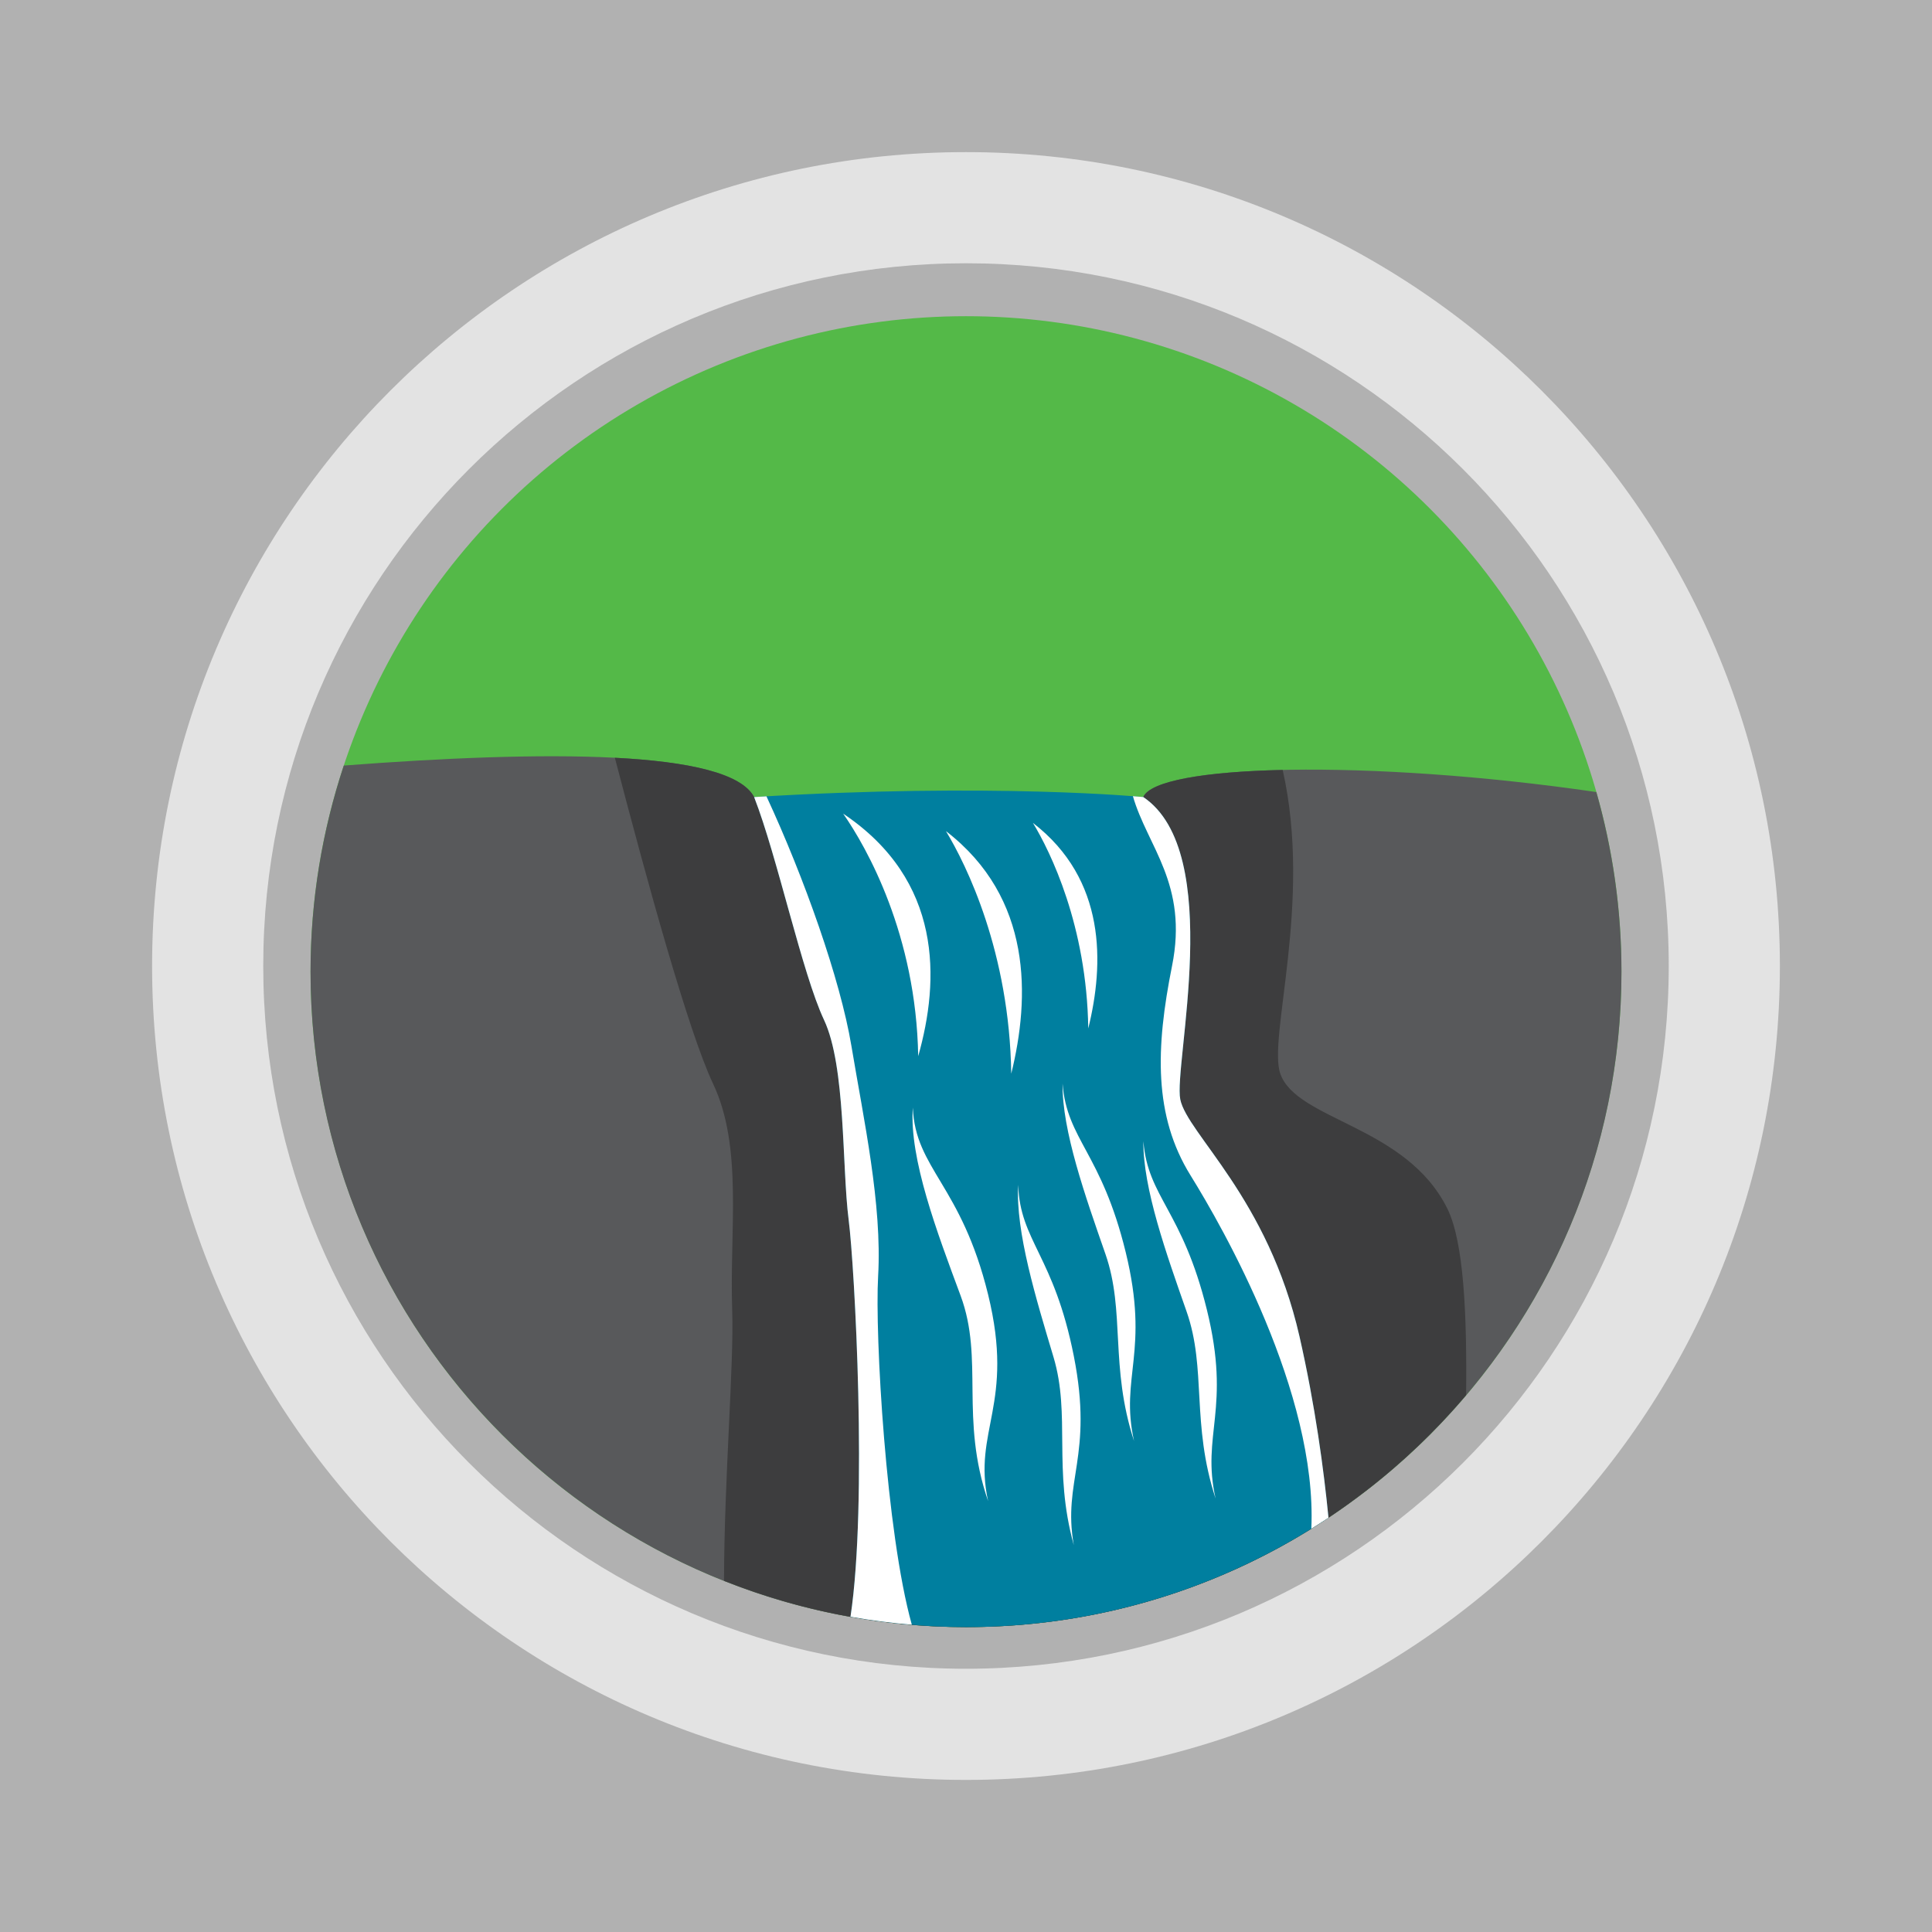 <?xml version="1.0" encoding="iso-8859-1"?>
<!-- Generator: Adobe Illustrator 15.0.0, SVG Export Plug-In . SVG Version: 6.00 Build 0)  -->
<!DOCTYPE svg PUBLIC "-//W3C//DTD SVG 1.1//EN" "http://www.w3.org/Graphics/SVG/1.1/DTD/svg11.dtd">
<svg version="1.1" xmlns="http://www.w3.org/2000/svg" xmlns:xlink="http://www.w3.org/1999/xlink" x="0px" y="0px" width="235px"
	 height="235px" viewBox="0 0 235 235" style="enable-background:new 0 0 235 235;" xml:space="preserve">
<rect x="0" y="0" width="235" height="235" fill="#808080" stroke="none"/>
<g id="Waterfall">
	<rect style="fill:#B1B1B1;" width="234.999" height="235"/>
	<path style="fill:#E3E3E3;" d="M117.499,18.502c-54.675,0-98.999,44.324-98.999,99c0,54.674,44.324,99,98.999,99
		c54.677,0,98.999-44.326,98.999-99C216.498,62.826,172.176,18.502,117.499,18.502z M117.499,202.98
		c-47.208,0-85.479-38.27-85.479-85.479c0-47.208,38.271-85.479,85.479-85.479c47.209,0,85.479,38.27,85.479,85.479
		C202.979,164.711,164.708,202.98,117.499,202.98z"/>
	<circle style="fill:#54B948;" cx="117.5" cy="118.188" r="79.727"/>
	<path style="fill:#58595B;" d="M117.5,197.912c44.032,0,79.727-35.693,79.727-79.725c0-7.579-1.08-14.9-3.056-21.846
		c-27.769-4.053-53.39-3.37-55.109,0.606H91.728c-3.07-5.81-25.774-5.671-49.91-3.829c-2.61,7.886-4.044,16.307-4.044,25.068
		C37.773,162.219,73.467,197.912,117.5,197.912z"/>
	<path style="fill:#3D3D3E;" d="M176.061,147.037c-5-10.15-18.333-10.734-20.333-16.442c-1.532-4.374,3.93-20.854,0.292-36.942
		c-9.63,0.211-16.122,1.363-16.958,3.295H91.728c-1.528-2.893-7.925-4.31-16.939-4.777c3.915,15.012,8.936,33.282,11.939,39.634
		c3.666,7.748,2,17.743,2.333,27.579c0.224,6.604-0.966,20.341-0.996,32.894c9.11,3.623,19.035,5.635,29.436,5.635
		c24.389,0,46.206-10.962,60.83-28.215C178.443,159.857,178.048,151.072,176.061,147.037z"/>
	<path style="fill:#007F9F;" d="M117.5,197.912c16.305,0,31.46-4.903,44.09-13.303c-0.561-5.736-1.603-13.602-3.528-22.057
		c-3.834-16.833-13.666-24.666-14.5-28.833s5.5-30.043-4.5-36.771c0,0-18.334-1.771-47.334,0c2.834,7.271,5.833,21.438,8.5,27.104
		c2.667,5.667,2.166,17.834,3,24.334c0.728,5.673,2.309,34.441,0.222,48.267C108.013,197.465,112.703,197.912,117.5,197.912z"/>
	<path style="fill:#FFFFFF;" d="M161.59,184.609c-0.561-5.736-1.603-13.602-3.528-22.057c-3.834-16.833-13.666-24.666-14.5-28.833
		s5.5-30.043-4.5-36.771c0,0-0.433-0.042-1.261-0.105c1.76,6.127,6.76,10.688,4.76,20.657s-2.25,18.22,2.25,25.47
		c3.952,6.367,15.434,26.472,14.694,42.974C160.206,185.507,160.903,185.065,161.59,184.609z"/>
	<path style="fill:#FFFFFF;" d="M103.228,148.387c0.728,5.673,2.309,34.441,0.222,48.267c2.45,0.436,4.939,0.757,7.46,0.97
		c-3.131-11.196-4.507-35.252-4.099-42.403c0.5-8.75-1.75-19-3.25-28c-1.353-8.114-5.754-20.488-10.332-30.358
		c-0.5,0.029-0.995,0.056-1.501,0.087c2.834,7.271,5.833,21.438,8.5,27.104C102.895,129.72,102.394,141.887,103.228,148.387z"/>
	<path style="fill:#FFFFFF;" d="M102.561,98.97c2.875,4.125,8.875,14.75,9.125,29.5C114.311,119.22,114.686,107.095,102.561,98.97z"
		/>
	<path style="fill:#FFFFFF;" d="M115.061,101.095c2.503,4.125,7.726,14.75,7.943,29.5
		C125.289,121.345,125.615,109.22,115.061,101.095z"/>
	<path style="fill:#FFFFFF;" d="M125.641,100.095c2.121,3.496,6.547,12.5,6.731,25C134.309,117.256,134.585,106.98,125.641,100.095z
		"/>
	<path style="fill:#FFFFFF;" d="M111.031,134.72c0.312,7.5,5.882,9.375,9.159,22.75s-1.902,16.5,0,25.125
		c-3.473-10.125-0.473-17.25-3.348-25S110.595,140.97,111.031,134.72z"/>
	<path style="fill:#FFFFFF;" d="M123.846,144.115c0.23,6.867,4.346,8.583,6.767,20.827c2.422,12.244-1.405,15.104,0,23.001
		c-2.565-9.27-0.349-15.792-2.473-22.887S123.523,149.838,123.846,144.115z"/>
	<path style="fill:#FFFFFF;" d="M129.245,131.805c0.533,6.85,4.721,8.382,7.681,20.507c2.961,12.125-0.736,15.152,1.017,22.978
		c-2.973-9.146-1.047-15.76-3.482-22.754S129.176,137.535,129.245,131.805z"/>
	<path style="fill:#FFFFFF;" d="M139.076,138.814c0.547,6.848,4.737,8.372,7.722,20.491c2.985,12.119-0.705,15.153,1.063,22.976
		c-2.991-9.141-1.078-15.758-3.528-22.747C141.884,152.545,139.019,144.545,139.076,138.814z"/>
</g>
<g id="Layer_1">
</g>
</svg>
